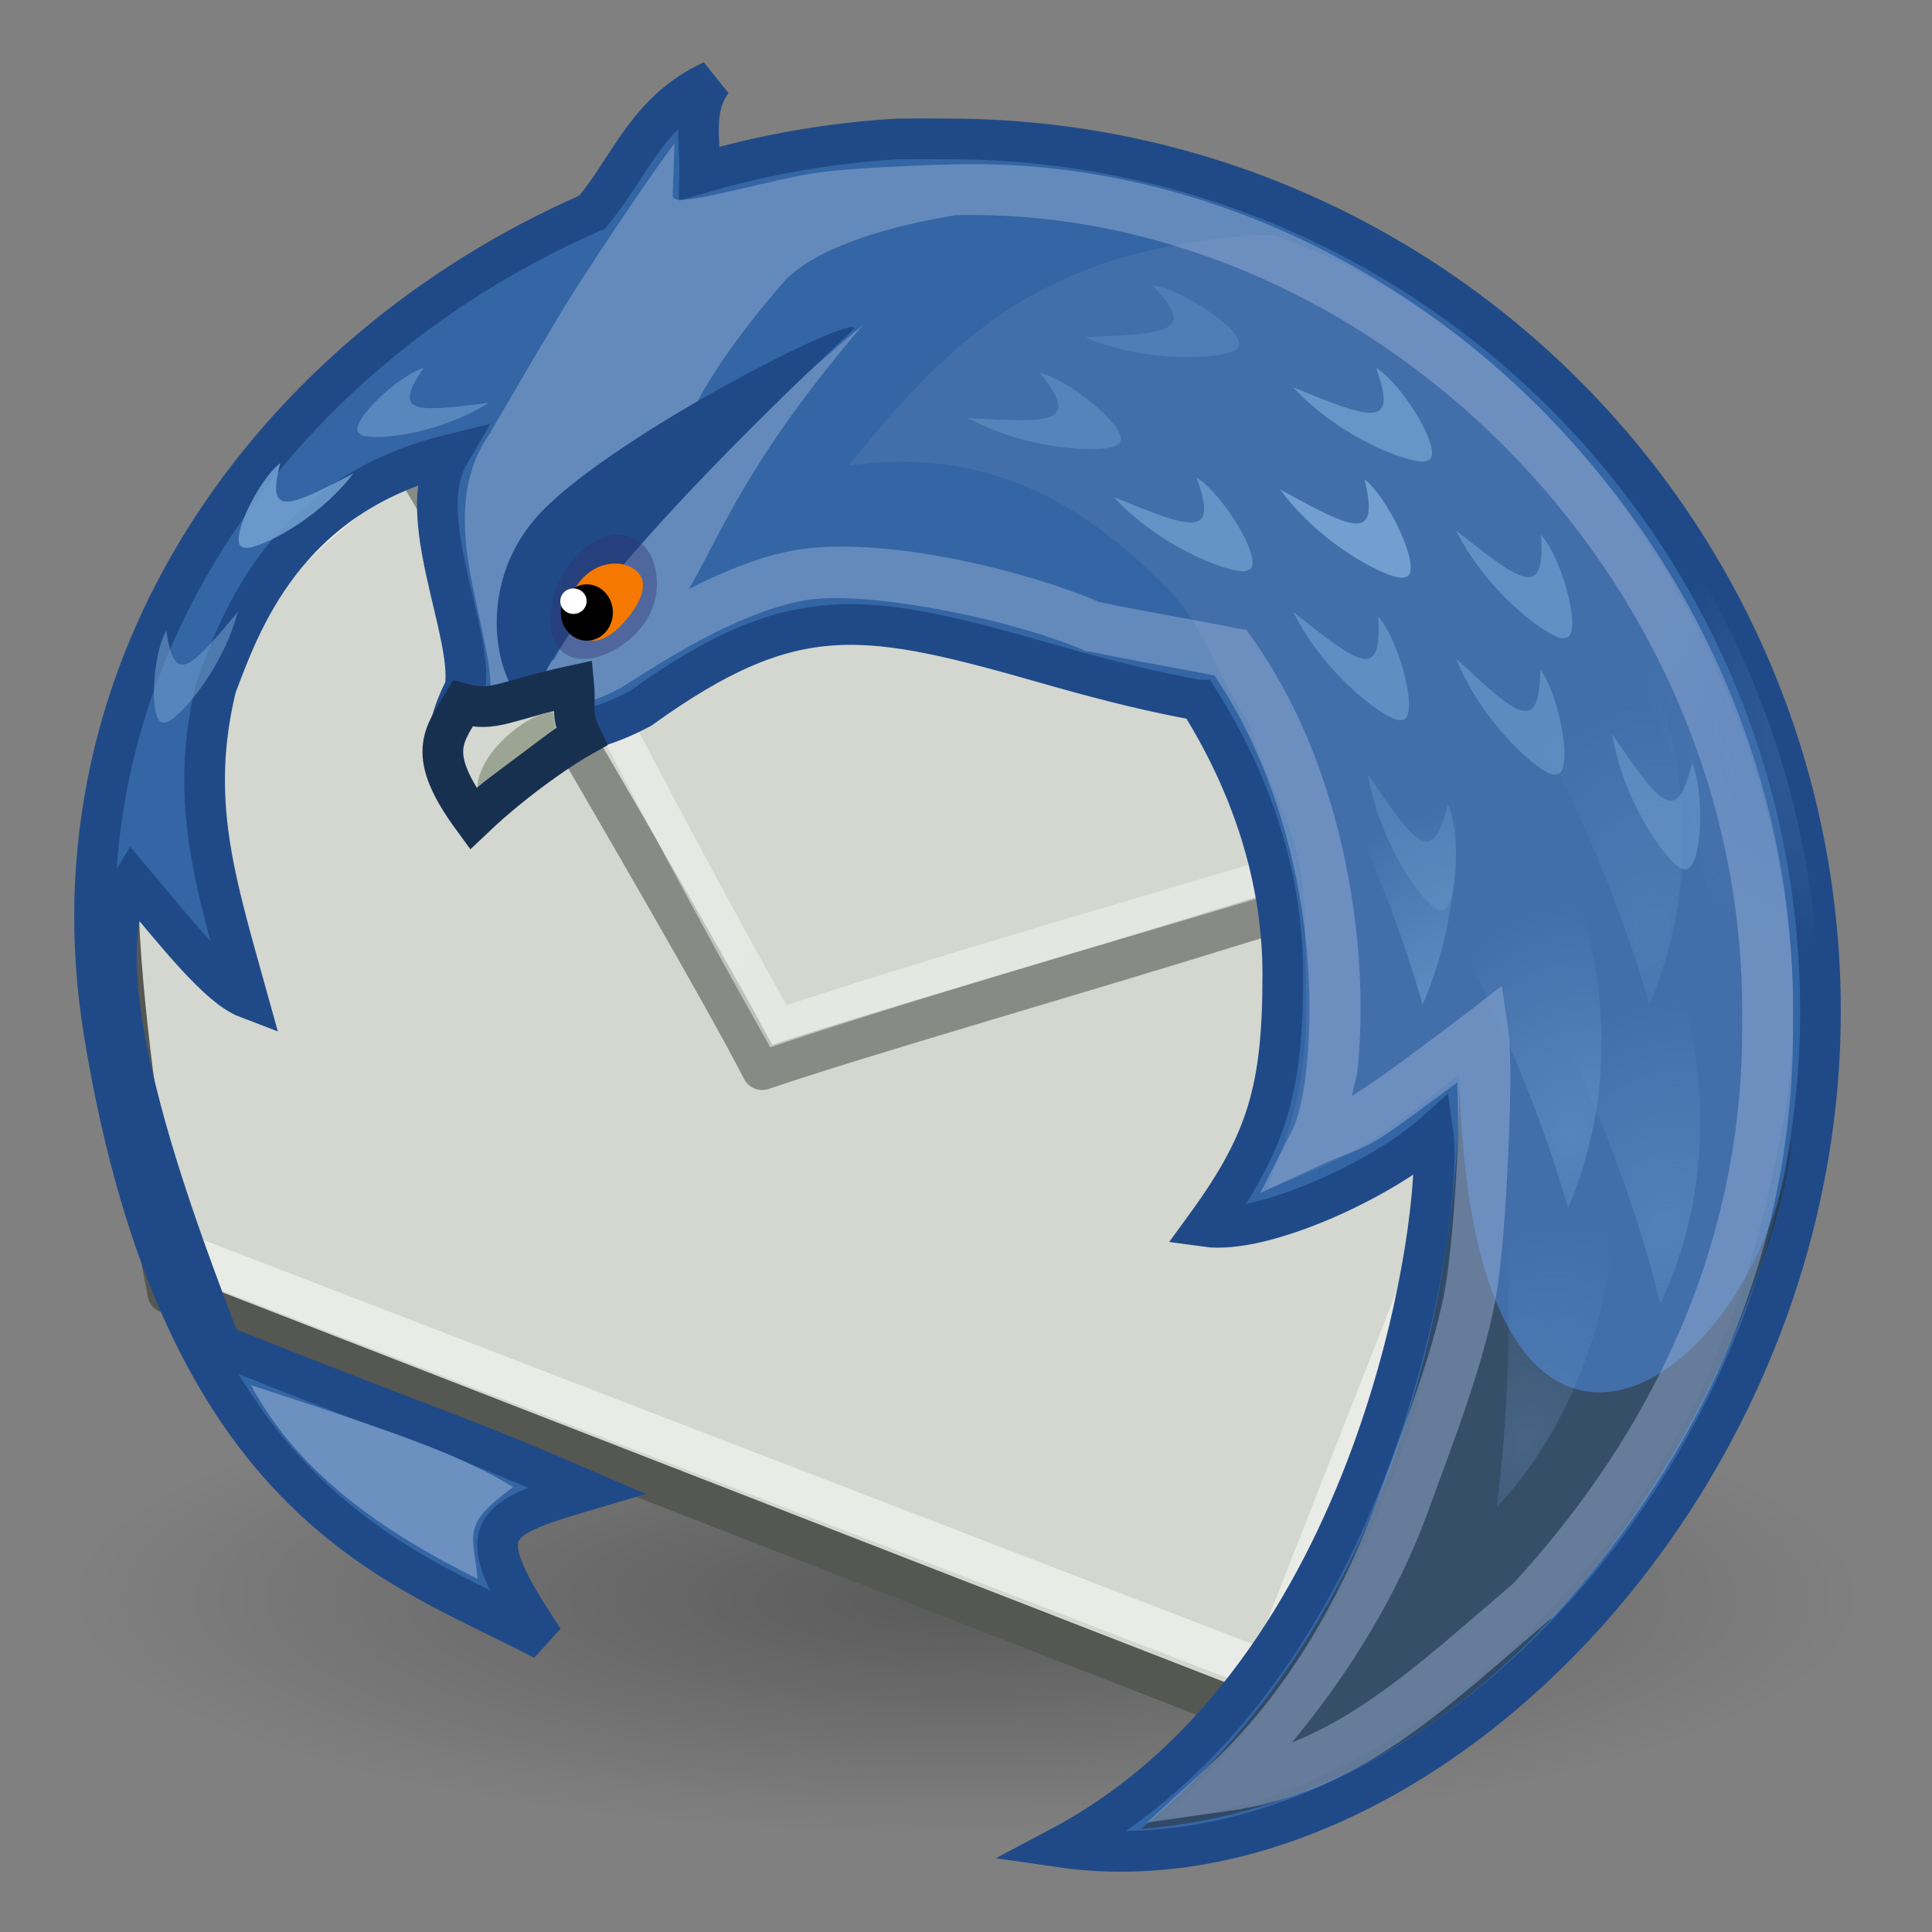 <?xml version="1.0" encoding="UTF-8" standalone="no"?>
<!-- Created with Inkscape (http://www.inkscape.org/) -->
<svg
   xmlns:dc="http://purl.org/dc/elements/1.1/"
   xmlns:cc="http://web.resource.org/cc/"
   xmlns:rdf="http://www.w3.org/1999/02/22-rdf-syntax-ns#"
   xmlns:svg="http://www.w3.org/2000/svg"
   xmlns="http://www.w3.org/2000/svg"
   xmlns:xlink="http://www.w3.org/1999/xlink"
   xmlns:sodipodi="http://sodipodi.sourceforge.net/DTD/sodipodi-0.dtd"
   xmlns:inkscape="http://www.inkscape.org/namespaces/inkscape"
   width="48"
   height="48"
   id="svg3065"
   sodipodi:version="0.32"
   inkscape:version="0.45.1"
   sodipodi:docbase="/home/igancuhz/gTango/scalable/apps"
   sodipodi:docname="thunderbird.svg"
   inkscape:export-filename="/home/hbons/Tango/thunderbird.png"
   inkscape:export-xdpi="90"
   inkscape:export-ydpi="90"
   inkscape:output_extension="org.inkscape.output.svg.inkscape"
   version="1.0">
  <rect width="100%" height="100%" fill="#808080" stroke="none"/>
  <defs
     id="defs3067">
    <linearGradient
       id="linearGradient9159">
      <stop
         style="stop-color:#ffffff;stop-opacity:1;"
         offset="0"
         id="stop9161" />
      <stop
         style="stop-color:#ffffff;stop-opacity:0;"
         offset="1"
         id="stop9163" />
    </linearGradient>
    <linearGradient
       inkscape:collect="always"
       id="linearGradient9147">
      <stop
         style="stop-color:#5682bd;stop-opacity:1;"
         offset="0"
         id="stop9149" />
      <stop
         style="stop-color:#5682bd;stop-opacity:0;"
         offset="1"
         id="stop9151" />
    </linearGradient>
    <linearGradient
       id="linearGradient8201">
      <stop
         style="stop-color:#729fcf;stop-opacity:1;"
         offset="0"
         id="stop8203" />
      <stop
         style="stop-color:#729fcf;stop-opacity:0;"
         offset="1"
         id="stop8205" />
    </linearGradient>
    <linearGradient
       id="linearGradient2274">
      <stop
         style="stop-color:#000000;stop-opacity:0.129;"
         offset="0"
         id="stop2276" />
      <stop
         style="stop-color:#000000;stop-opacity:0;"
         offset="1"
         id="stop2278" />
    </linearGradient>
    <linearGradient
       id="linearGradient9749">
      <stop
         style="stop-color:#ffffff;stop-opacity:1;"
         offset="0"
         id="stop9751" />
      <stop
         style="stop-color:#ededed;stop-opacity:1;"
         offset="1"
         id="stop9753" />
    </linearGradient>
    <linearGradient
       id="linearGradient2152">
      <stop
         style="stop-color:#9aa29a;stop-opacity:1;"
         offset="0"
         id="stop2154" />
      <stop
         style="stop-color:#b5beb5;stop-opacity:1;"
         offset="1"
         id="stop2156" />
    </linearGradient>
    <linearGradient
       id="linearGradient2166">
      <stop
         style="stop-color:#ffffff;stop-opacity:1;"
         offset="0"
         id="stop2168" />
      <stop
         style="stop-color:#dcdcdc;stop-opacity:1;"
         offset="1"
         id="stop2170" />
    </linearGradient>
    <linearGradient
       id="linearGradient18913">
      <stop
         style="stop-color:#ededed;stop-opacity:1;"
         offset="0"
         id="stop18915" />
      <stop
         style="stop-color:#c8c8c8;stop-opacity:1;"
         offset="1"
         id="stop18917" />
    </linearGradient>
    <linearGradient
       id="linearGradient2136">
      <stop
         style="stop-color:#989690;stop-opacity:1;"
         offset="0"
         id="stop2138" />
      <stop
         style="stop-color:#656460;stop-opacity:1;"
         offset="1"
         id="stop2140" />
    </linearGradient>
    <linearGradient
       id="linearGradient15107">
      <stop
         style="stop-color:#ffffff;stop-opacity:1;"
         offset="0"
         id="stop15109" />
      <stop
         style="stop-color:#e2e2e2;stop-opacity:1;"
         offset="1"
         id="stop15111" />
    </linearGradient>
    <linearGradient
       id="linearGradient4126">
      <stop
         id="stop4128"
         offset="0"
         style="stop-color:#ffffff;stop-opacity:1;" />
      <stop
         id="stop4130"
         offset="1"
         style="stop-color:#ffffff;stop-opacity:0.165;" />
    </linearGradient>
    <linearGradient
       inkscape:collect="always"
       xlink:href="#linearGradient11549"
       id="linearGradient3445"
       gradientUnits="userSpaceOnUse"
       gradientTransform="matrix(2.927995e-2,-3.668399e-2,3.22147e-2,2.442912e-2,18.891,19.169)"
       x1="374.508"
       y1="352.561"
       x2="164.376"
       y2="531.721" />
    <linearGradient
       inkscape:collect="always"
       xlink:href="#linearGradient11549"
       id="linearGradient3449"
       gradientUnits="userSpaceOnUse"
       gradientTransform="matrix(4.465572e-2,-1.311922e-2,1.13761e-2,3.821813e-2,20.983,14.832)"
       x1="374.508"
       y1="352.561"
       x2="162.932"
       y2="530.417" />
    <linearGradient
       inkscape:collect="always"
       xlink:href="#linearGradient11549"
       id="linearGradient3453"
       gradientUnits="userSpaceOnUse"
       gradientTransform="matrix(4.630329e-2,-4.717176e-3,4.182801e-3,3.965533e-2,23.118,18.058)"
       x1="374.508"
       y1="352.561"
       x2="163.902"
       y2="530.358" />
    <linearGradient
       inkscape:collect="always"
       xlink:href="#linearGradient11549"
       id="linearGradient3458"
       gradientUnits="userSpaceOnUse"
       gradientTransform="matrix(4.480229e-2,1.260954e-2,-1.066622e-2,3.84223e-2,21.938,17.584)"
       x1="374.508"
       y1="352.561"
       x2="168.515"
       y2="535.845" />
    <linearGradient
       inkscape:collect="always"
       xlink:href="#linearGradient11549"
       id="linearGradient3462"
       gradientUnits="userSpaceOnUse"
       gradientTransform="matrix(-3.069631e-2,1.683435e-2,-1.73266e-2,-2.19586e-2,24.221,24.787)"
       x1="374.508"
       y1="352.561"
       x2="170.229"
       y2="531.541" />
    <linearGradient
       inkscape:collect="always"
       xlink:href="#linearGradient11549"
       id="linearGradient3466"
       gradientUnits="userSpaceOnUse"
       gradientTransform="matrix(-2.272e-2,2.66357e-2,-2.399376e-2,-1.437673e-2,24.319,24.724)"
       x1="374.508"
       y1="352.561"
       x2="165.503"
       y2="527.944" />
    <linearGradient
       id="linearGradient11549">
      <stop
         id="stop11565"
         offset="0"
         style="stop-color:#fab823;stop-opacity:1;" />
      <stop
         style="stop-color:#fcda6c;stop-opacity:0;"
         offset="0.906"
         id="stop3430" />
      <stop
         id="stop11553"
         offset="1"
         style="stop-color:#fffcb5;stop-opacity:1;" />
    </linearGradient>
    <linearGradient
       inkscape:collect="always"
       xlink:href="#linearGradient11549"
       id="linearGradient3470"
       gradientUnits="userSpaceOnUse"
       gradientTransform="matrix(-4.775759e-3,3.468214e-2,-2.795903e-2,8.268905e-4,25.187,18.757)"
       x1="374.508"
       y1="352.561"
       x2="168.652"
       y2="529.176" />
    <linearGradient
       inkscape:collect="always"
       id="linearGradient4356">
      <stop
         style="stop-color:#000000;stop-opacity:1;"
         offset="0"
         id="stop4358" />
      <stop
         style="stop-color:#000000;stop-opacity:0;"
         offset="1"
         id="stop4360" />
    </linearGradient>
    <linearGradient
       id="linearGradient4344">
      <stop
         style="stop-color:#727e0a;stop-opacity:1;"
         offset="0"
         id="stop4346" />
      <stop
         style="stop-color:#5b6508;stop-opacity:1;"
         offset="1"
         id="stop4348" />
    </linearGradient>
    <linearGradient
       id="linearGradient4338">
      <stop
         id="stop4340"
         offset="0"
         style="stop-color:#e9b15e;stop-opacity:1;" />
      <stop
         id="stop4342"
         offset="1"
         style="stop-color:#966416;stop-opacity:1;" />
    </linearGradient>
    <linearGradient
       id="linearGradient4163">
      <stop
         style="stop-color:#3b74bc;stop-opacity:1;"
         offset="0"
         id="stop4165" />
      <stop
         style="stop-color:#2d5990;stop-opacity:1;"
         offset="1"
         id="stop4167" />
    </linearGradient>
    <linearGradient
       id="linearGradient3824">
      <stop
         style="stop-color:#ffffff;stop-opacity:1;"
         offset="0"
         id="stop3826" />
      <stop
         style="stop-color:#c9c9c9;stop-opacity:1;"
         offset="1"
         id="stop3828" />
    </linearGradient>
    <linearGradient
       inkscape:collect="always"
       id="linearGradient3816">
      <stop
         style="stop-color:#000000;stop-opacity:1;"
         offset="0"
         id="stop3818" />
      <stop
         style="stop-color:#000000;stop-opacity:0;"
         offset="1"
         id="stop3820" />
    </linearGradient>
    <linearGradient
       id="linearGradient3800">
      <stop
         style="stop-color:#f4d9b1;stop-opacity:1;"
         offset="0"
         id="stop3802" />
      <stop
         style="stop-color:#df9725;stop-opacity:1;"
         offset="1"
         id="stop3804" />
    </linearGradient>
    <radialGradient
       inkscape:collect="always"
       xlink:href="#linearGradient3800"
       id="radialGradient3806"
       cx="29.345"
       cy="17.064"
       fx="29.345"
       fy="17.064"
       r="9.162"
       gradientUnits="userSpaceOnUse" />
    <radialGradient
       inkscape:collect="always"
       xlink:href="#linearGradient3816"
       id="radialGradient3822"
       cx="31.113"
       cy="19.009"
       fx="31.113"
       fy="19.009"
       r="8.662"
       gradientUnits="userSpaceOnUse" />
    <linearGradient
       inkscape:collect="always"
       xlink:href="#linearGradient3824"
       id="linearGradient3830"
       x1="30.936"
       y1="29.553"
       x2="30.936"
       y2="35.803"
       gradientUnits="userSpaceOnUse" />
    <radialGradient
       inkscape:collect="always"
       xlink:href="#linearGradient4163"
       id="radialGradient4169"
       cx="28.09"
       cy="27.203"
       fx="28.09"
       fy="27.203"
       r="13.565"
       gradientTransform="matrix(1.298,0,0,0.885,-8.359,4.94)"
       gradientUnits="userSpaceOnUse" />
    <radialGradient
       inkscape:collect="always"
       xlink:href="#linearGradient3800"
       id="radialGradient4171"
       gradientUnits="userSpaceOnUse"
       cx="29.345"
       cy="17.064"
       fx="29.345"
       fy="17.064"
       r="9.162"
       gradientTransform="matrix(0.788,0,0,0.788,6.221,3.618)" />
    <linearGradient
       inkscape:collect="always"
       xlink:href="#linearGradient3824"
       id="linearGradient4175"
       gradientUnits="userSpaceOnUse"
       x1="30.936"
       y1="29.553"
       x2="30.936"
       y2="35.803"
       gradientTransform="translate(0.707,0)" />
    <radialGradient
       inkscape:collect="always"
       xlink:href="#linearGradient3816"
       id="radialGradient4179"
       gradientUnits="userSpaceOnUse"
       cx="31.113"
       cy="19.009"
       fx="31.113"
       fy="19.009"
       r="8.662" />
    <linearGradient
       inkscape:collect="always"
       xlink:href="#linearGradient3824"
       id="linearGradient4326"
       gradientUnits="userSpaceOnUse"
       gradientTransform="translate(-12.418,-7)"
       x1="30.936"
       y1="29.553"
       x2="30.936"
       y2="35.803" />
    <radialGradient
       inkscape:collect="always"
       xlink:href="#linearGradient4338"
       id="radialGradient4328"
       gradientUnits="userSpaceOnUse"
       gradientTransform="matrix(0.788,0,0,0.788,6.221,3.618)"
       cx="29.345"
       cy="17.064"
       fx="29.345"
       fy="17.064"
       r="9.162" />
    <radialGradient
       inkscape:collect="always"
       xlink:href="#linearGradient3816"
       id="radialGradient4330"
       gradientUnits="userSpaceOnUse"
       cx="31.113"
       cy="19.009"
       fx="31.113"
       fy="19.009"
       r="8.662" />
    <linearGradient
       inkscape:collect="always"
       xlink:href="#linearGradient3824"
       id="linearGradient4332"
       gradientUnits="userSpaceOnUse"
       x1="30.936"
       y1="29.553"
       x2="30.936"
       y2="35.803"
       gradientTransform="translate(-13.125,-7)" />
    <radialGradient
       inkscape:collect="always"
       xlink:href="#linearGradient3816"
       id="radialGradient4336"
       gradientUnits="userSpaceOnUse"
       cx="31.113"
       cy="19.009"
       fx="31.113"
       fy="19.009"
       r="8.662" />
    <radialGradient
       inkscape:collect="always"
       xlink:href="#linearGradient4344"
       id="radialGradient4350"
       cx="16.215"
       cy="19.836"
       fx="16.215"
       fy="19.836"
       r="13.565"
       gradientTransform="matrix(1,0,0,0.682,0,8.234)"
       gradientUnits="userSpaceOnUse" />
    <linearGradient
       inkscape:collect="always"
       xlink:href="#linearGradient4356"
       id="linearGradient4362"
       x1="20.662"
       y1="35.818"
       x2="22.627"
       y2="36.218"
       gradientUnits="userSpaceOnUse"
       gradientTransform="matrix(0.983,0.182,-0.182,0.983,6.232,-2.651)" />
    <linearGradient
       inkscape:collect="always"
       xlink:href="#linearGradient4356"
       id="linearGradient4366"
       gradientUnits="userSpaceOnUse"
       x1="22.687"
       y1="36.39"
       x2="21.408"
       y2="35.74"
       gradientTransform="matrix(-0.978,0.21,0.21,0.978,55.11,-3.945)" />
    <linearGradient
       inkscape:collect="always"
       xlink:href="#linearGradient4356"
       id="linearGradient4372"
       gradientUnits="userSpaceOnUse"
       gradientTransform="matrix(0.983,0.182,-0.182,0.983,-7.072,-9.825)"
       x1="20.662"
       y1="35.818"
       x2="22.627"
       y2="36.218" />
    <linearGradient
       inkscape:collect="always"
       xlink:href="#linearGradient4356"
       id="linearGradient4374"
       gradientUnits="userSpaceOnUse"
       gradientTransform="matrix(-0.978,0.21,0.21,0.978,41.806,-11.119)"
       x1="22.687"
       y1="36.39"
       x2="21.408"
       y2="35.74" />
    <linearGradient
       inkscape:collect="always"
       xlink:href="#linearGradient4356"
       id="linearGradient1366"
       gradientUnits="userSpaceOnUse"
       gradientTransform="matrix(-0.978,0.21,0.21,0.978,41.806,-11.119)"
       x1="22.687"
       y1="36.39"
       x2="21.408"
       y2="35.74" />
    <linearGradient
       inkscape:collect="always"
       xlink:href="#linearGradient4356"
       id="linearGradient1369"
       gradientUnits="userSpaceOnUse"
       gradientTransform="matrix(0.983,0.182,-0.182,0.983,-7.072,-9.825)"
       x1="20.662"
       y1="35.818"
       x2="22.627"
       y2="36.218" />
    <linearGradient
       inkscape:collect="always"
       xlink:href="#linearGradient3824"
       id="linearGradient1372"
       gradientUnits="userSpaceOnUse"
       gradientTransform="translate(-12.418,-7)"
       x1="30.936"
       y1="29.553"
       x2="30.936"
       y2="35.803" />
    <radialGradient
       inkscape:collect="always"
       xlink:href="#linearGradient4344"
       id="radialGradient1381"
       gradientUnits="userSpaceOnUse"
       gradientTransform="matrix(1,0,0,0.682,0,8.234)"
       cx="16.215"
       cy="19.836"
       fx="16.215"
       fy="19.836"
       r="13.565" />
    <linearGradient
       y2="31.027"
       x2="22.178"
       y1="33.357"
       x1="17.397"
       gradientUnits="userSpaceOnUse"
       id="linearGradient1505"
       xlink:href="#linearGradient2573"
       inkscape:collect="always" />
    <linearGradient
       y2="7.412"
       x2="40.024"
       y1="4.251"
       x1="11.842"
       gradientTransform="matrix(1.371,0,0,-1.465,2.525,33.713)"
       gradientUnits="userSpaceOnUse"
       id="linearGradient1503"
       xlink:href="#linearGradient9749"
       inkscape:collect="always" />
    <linearGradient
       y2="-7.527"
       x2="17.178"
       y1="20.22"
       x1="10.027"
       gradientTransform="matrix(1.571,0,0,-1.232,2.973,33.335)"
       gradientUnits="userSpaceOnUse"
       id="linearGradient1501"
       xlink:href="#linearGradient15107"
       inkscape:collect="always" />
    <linearGradient
       y2="11.982"
       x2="13.847"
       y1="11.485"
       x1="11.742"
       gradientTransform="matrix(1.296,0,0,-1.437,3.747,33.205)"
       gradientUnits="userSpaceOnUse"
       id="linearGradient1497"
       xlink:href="#linearGradient15107"
       inkscape:collect="always" />
    <linearGradient
       y2="11.982"
       x2="13.847"
       y1="11.485"
       x1="11.742"
       gradientTransform="matrix(1.277,0,0,-1.406,24.248,33.337)"
       gradientUnits="userSpaceOnUse"
       id="linearGradient1493"
       xlink:href="#linearGradient15107"
       inkscape:collect="always" />
    <radialGradient
       r="17.978"
       fy="38.712"
       fx="27.741"
       cy="38.712"
       cx="27.741"
       gradientTransform="matrix(0.63,0.459,-0.148,0.249,16.517,9.054)"
       gradientUnits="userSpaceOnUse"
       id="radialGradient1491"
       xlink:href="#linearGradient2274"
       inkscape:collect="always" />
    <linearGradient
       y2="52.091"
       x2="9.886"
       y1="38.071"
       x1="9.164"
       gradientTransform="matrix(2.455,0,0,0.762,2.882,0.337)"
       gradientUnits="userSpaceOnUse"
       id="linearGradient1487"
       xlink:href="#linearGradient2624"
       inkscape:collect="always" />
    <linearGradient
       y2="26.023"
       x2="18.475"
       y1="4.746"
       x1="11.573"
       gradientTransform="matrix(1.343,0,0,1.506,2.88,-2.266)"
       gradientUnits="userSpaceOnUse"
       id="linearGradient1483"
       xlink:href="#linearGradient15107"
       inkscape:collect="always" />
    <radialGradient
       r="7.228"
       fy="73.616"
       fx="6.703"
       cy="73.616"
       cx="6.703"
       gradientTransform="scale(1.902,0.526)"
       gradientUnits="userSpaceOnUse"
       id="radialGradient1481"
       xlink:href="#linearGradient10691"
       inkscape:collect="always" />
    <linearGradient
       y2="12.765"
       x2="38.129"
       y1="7.785"
       x1="26.578"
       gradientTransform="matrix(0,1,-1,0,37.076,-5.879)"
       gradientUnits="userSpaceOnUse"
       id="linearGradient2365"
       xlink:href="#linearGradient4274"
       inkscape:collect="always" />
    <linearGradient
       y2="29.698"
       x2="16.589"
       y1="16.613"
       x1="41.093"
       gradientTransform="matrix(0,0.914,-0.914,0,39.782,-9.748)"
       gradientUnits="userSpaceOnUse"
       id="linearGradient2566"
       xlink:href="#linearGradient2187"
       inkscape:collect="always" />
    <linearGradient
       y2="27.146"
       x2="10.112"
       y1="23.332"
       x1="10.792"
       gradientTransform="matrix(0,1,-1,0,37.076,-5.879)"
       gradientUnits="userSpaceOnUse"
       id="linearGradient2564"
       xlink:href="#linearGradient6925"
       inkscape:collect="always" />
    <linearGradient
       y2="30.558"
       x2="12.252"
       y1="15.029"
       x1="15.194"
       gradientTransform="matrix(0,1,-1,0,37.076,-5.879)"
       gradientUnits="userSpaceOnUse"
       id="linearGradient2562"
       xlink:href="#linearGradient6901"
       inkscape:collect="always" />
    <linearGradient
       inkscape:collect="always"
       id="linearGradient6925">
      <stop
         style="stop-color:#204a87;stop-opacity:1;"
         offset="0"
         id="stop6927" />
      <stop
         style="stop-color:#204a87;stop-opacity:0;"
         offset="1"
         id="stop6929" />
    </linearGradient>
    <linearGradient
       inkscape:collect="always"
       id="linearGradient6901">
      <stop
         style="stop-color:#3465a4;stop-opacity:1;"
         offset="0"
         id="stop6903" />
      <stop
         style="stop-color:#3465a4;stop-opacity:0;"
         offset="1"
         id="stop6905" />
    </linearGradient>
    <linearGradient
       id="linearGradient2187"
       inkscape:collect="always">
      <stop
         id="stop2189"
         offset="0"
         style="stop-color:#ffffff;stop-opacity:1;" />
      <stop
         id="stop2191"
         offset="1"
         style="stop-color:#ffffff;stop-opacity:0;" />
    </linearGradient>
    <linearGradient
       id="linearGradient4274">
      <stop
         style="stop-color:#ffffff;stop-opacity:0.255;"
         offset="0"
         id="stop4276" />
      <stop
         style="stop-color:#ffffff;stop-opacity:1;"
         offset="1"
         id="stop4278" />
    </linearGradient>
    <linearGradient
       inkscape:collect="always"
       id="linearGradient10691">
      <stop
         style="stop-color:#000000;stop-opacity:1;"
         offset="0"
         id="stop10693" />
      <stop
         style="stop-color:#000000;stop-opacity:0;"
         offset="1"
         id="stop10695" />
    </linearGradient>
    <linearGradient
       id="linearGradient2407">
      <stop
         id="stop2409"
         offset="0"
         style="stop-color:#ffffff;stop-opacity:1;" />
      <stop
         id="stop2411"
         offset="1"
         style="stop-color:#e2e2e2;stop-opacity:1;" />
    </linearGradient>
    <linearGradient
       id="linearGradient2401">
      <stop
         id="stop2403"
         offset="0"
         style="stop-color:#ffffff;stop-opacity:1;" />
      <stop
         id="stop2405"
         offset="1"
         style="stop-color:#ededed;stop-opacity:1;" />
    </linearGradient>
    <linearGradient
       id="linearGradient2395">
      <stop
         id="stop2397"
         offset="0"
         style="stop-color:#000000;stop-opacity:0.129;" />
      <stop
         id="stop2399"
         offset="1"
         style="stop-color:#000000;stop-opacity:0;" />
    </linearGradient>
    <linearGradient
       id="linearGradient2573"
       inkscape:collect="always">
      <stop
         id="stop2575"
         offset="0"
         style="stop-color:#ffffff;stop-opacity:1;" />
      <stop
         id="stop2577"
         offset="1"
         style="stop-color:#ffffff;stop-opacity:0;" />
    </linearGradient>
    <linearGradient
       id="linearGradient2624">
      <stop
         style="stop-color:#dfe0df;stop-opacity:1;"
         offset="0"
         id="stop2626" />
      <stop
         id="stop2630"
         offset="0.238"
         style="stop-color:#a6b0a6;stop-opacity:1;" />
      <stop
         style="stop-color:#b5beb5;stop-opacity:1;"
         offset="1"
         id="stop2628" />
    </linearGradient>
    <linearGradient
       inkscape:collect="always"
       xlink:href="#linearGradient15107"
       id="linearGradient2581"
       gradientUnits="userSpaceOnUse"
       gradientTransform="matrix(1.343,0,0,1.506,2.88,-2.266)"
       x1="11.573"
       y1="4.746"
       x2="18.475"
       y2="26.023" />
    <linearGradient
       inkscape:collect="always"
       xlink:href="#linearGradient2624"
       id="linearGradient2583"
       gradientUnits="userSpaceOnUse"
       gradientTransform="matrix(2.455,0,0,0.762,2.882,0.337)"
       x1="9.164"
       y1="38.071"
       x2="9.886"
       y2="52.091" />
    <radialGradient
       inkscape:collect="always"
       xlink:href="#linearGradient2274"
       id="radialGradient2585"
       gradientUnits="userSpaceOnUse"
       gradientTransform="matrix(0.63,0.459,-0.148,0.249,16.517,9.054)"
       cx="27.741"
       cy="38.712"
       fx="27.741"
       fy="38.712"
       r="17.978" />
    <linearGradient
       inkscape:collect="always"
       xlink:href="#linearGradient15107"
       id="linearGradient2587"
       gradientUnits="userSpaceOnUse"
       gradientTransform="matrix(1.296,0,0,-1.437,3.747,33.205)"
       x1="11.742"
       y1="11.485"
       x2="13.847"
       y2="11.982" />
    <linearGradient
       inkscape:collect="always"
       xlink:href="#linearGradient15107"
       id="linearGradient2589"
       gradientUnits="userSpaceOnUse"
       gradientTransform="matrix(1.571,0,0,-1.232,2.973,33.335)"
       x1="10.027"
       y1="20.22"
       x2="17.178"
       y2="-7.527" />
    <linearGradient
       inkscape:collect="always"
       xlink:href="#linearGradient9749"
       id="linearGradient2591"
       gradientUnits="userSpaceOnUse"
       gradientTransform="matrix(1.371,0,0,-1.465,2.525,33.713)"
       x1="11.842"
       y1="4.251"
       x2="40.024"
       y2="7.412" />
    <linearGradient
       inkscape:collect="always"
       xlink:href="#linearGradient2573"
       id="linearGradient2593"
       gradientUnits="userSpaceOnUse"
       x1="17.397"
       y1="33.357"
       x2="22.178"
       y2="31.027" />
    <linearGradient
       inkscape:collect="always"
       xlink:href="#linearGradient9749"
       id="linearGradient4645"
       gradientUnits="userSpaceOnUse"
       gradientTransform="matrix(1.377,0,0,-1.473,-19.355,70.867)"
       x1="3.519"
       y1="7.802"
       x2="40.024"
       y2="7.412" />
    <radialGradient
       inkscape:collect="always"
       xlink:href="#linearGradient8201"
       id="radialGradient8214"
       cx="39.162"
       cy="30.484"
       fx="39.162"
       fy="30.484"
       r="2.787"
       gradientTransform="matrix(0.497,-2.036,1.595,0.39,-26.971,98.02)"
       gradientUnits="userSpaceOnUse" />
    <radialGradient
       inkscape:collect="always"
       xlink:href="#linearGradient8201"
       id="radialGradient8222"
       gradientUnits="userSpaceOnUse"
       gradientTransform="matrix(0.421,-2.053,1.609,0.33,-26.734,98.159)"
       cx="39.162"
       cy="30.484"
       fx="39.162"
       fy="30.484"
       r="2.787" />
    <radialGradient
       inkscape:collect="always"
       xlink:href="#linearGradient8201"
       id="radialGradient8230"
       gradientUnits="userSpaceOnUse"
       gradientTransform="matrix(1.058,-1.696,1.141,0.965,-38.517,72.339)"
       cx="39.162"
       cy="30.484"
       fx="39.162"
       fy="30.484"
       r="2.787" />
    <radialGradient
       inkscape:collect="always"
       xlink:href="#linearGradient8201"
       id="radialGradient8234"
       gradientUnits="userSpaceOnUse"
       gradientTransform="matrix(0.421,-2.053,1.609,0.33,-24.734,93.159)"
       cx="39.162"
       cy="30.484"
       fx="39.162"
       fy="30.484"
       r="2.787" />
    <radialGradient
       inkscape:collect="always"
       xlink:href="#linearGradient8201"
       id="radialGradient8238"
       gradientUnits="userSpaceOnUse"
       gradientTransform="matrix(0.421,-2.053,1.609,0.33,-29.734,95.813)"
       cx="39.162"
       cy="30.484"
       fx="39.162"
       fy="30.484"
       r="2.787" />
    <radialGradient
       inkscape:collect="always"
       xlink:href="#linearGradient9147"
       id="radialGradient9153"
       cx="53.266"
       cy="25.51"
       fx="53.266"
       fy="25.51"
       r="16.321"
       gradientTransform="matrix(-0.161,-0.373,0.694,-0.3,27.091,46.811)"
       gradientUnits="userSpaceOnUse" />
    <radialGradient
       inkscape:collect="always"
       xlink:href="#linearGradient9159"
       id="radialGradient9165"
       cx="33.029"
       cy="42.945"
       fx="33.029"
       fy="42.945"
       r="16.946"
       gradientTransform="matrix(-1.401,5.436366e-2,-0.165,-4.252,85.968,164.276)"
       gradientUnits="userSpaceOnUse" />
    <radialGradient
       inkscape:collect="always"
       xlink:href="#linearGradient10691"
       id="radialGradient9257"
       gradientUnits="userSpaceOnUse"
       gradientTransform="scale(1.902,0.526)"
       cx="6.703"
       cy="73.616"
       fx="6.703"
       fy="73.616"
       r="7.228" />
    <radialGradient
       inkscape:collect="always"
       xlink:href="#linearGradient9159"
       id="radialGradient9261"
       gradientUnits="userSpaceOnUse"
       gradientTransform="matrix(-1.401,5.436366e-2,-0.165,-4.252,84.044,263.063)"
       cx="33.029"
       cy="42.945"
       fx="33.029"
       fy="42.945"
       r="16.946" />
    <radialGradient
       inkscape:collect="always"
       xlink:href="#linearGradient9147"
       id="radialGradient9263"
       gradientUnits="userSpaceOnUse"
       gradientTransform="matrix(-0.161,-0.373,0.694,-0.3,25.166,145.597)"
       cx="53.266"
       cy="25.51"
       fx="53.266"
       fy="25.51"
       r="16.321" />
    <radialGradient
       inkscape:collect="always"
       xlink:href="#linearGradient8201"
       id="radialGradient9265"
       gradientUnits="userSpaceOnUse"
       gradientTransform="matrix(0.497,-2.036,1.595,0.39,-28.896,196.807)"
       cx="39.162"
       cy="30.484"
       fx="39.162"
       fy="30.484"
       r="2.787" />
    <radialGradient
       inkscape:collect="always"
       xlink:href="#linearGradient8201"
       id="radialGradient9267"
       gradientUnits="userSpaceOnUse"
       gradientTransform="matrix(0.421,-2.053,1.609,0.33,-28.659,196.946)"
       cx="39.162"
       cy="30.484"
       fx="39.162"
       fy="30.484"
       r="2.787" />
    <radialGradient
       inkscape:collect="always"
       xlink:href="#linearGradient8201"
       id="radialGradient9269"
       gradientUnits="userSpaceOnUse"
       gradientTransform="matrix(1.058,-1.696,1.141,0.965,-40.441,171.125)"
       cx="39.162"
       cy="30.484"
       fx="39.162"
       fy="30.484"
       r="2.787" />
    <radialGradient
       inkscape:collect="always"
       xlink:href="#linearGradient8201"
       id="radialGradient9271"
       gradientUnits="userSpaceOnUse"
       gradientTransform="matrix(0.421,-2.053,1.609,0.33,-26.659,191.946)"
       cx="39.162"
       cy="30.484"
       fx="39.162"
       fy="30.484"
       r="2.787" />
    <radialGradient
       inkscape:collect="always"
       xlink:href="#linearGradient8201"
       id="radialGradient9273"
       gradientUnits="userSpaceOnUse"
       gradientTransform="matrix(0.421,-2.053,1.609,0.33,-31.659,194.6)"
       cx="39.162"
       cy="30.484"
       fx="39.162"
       fy="30.484"
       r="2.787" />
    <linearGradient
       inkscape:collect="always"
       xlink:href="#linearGradient9749"
       id="linearGradient9276"
       gradientUnits="userSpaceOnUse"
       gradientTransform="matrix(1.295,0.469,0.501,-1.385,-6.139,120.253)"
       x1="3.519"
       y1="7.802"
       x2="40.024"
       y2="7.412" />
    <linearGradient
       inkscape:collect="always"
       xlink:href="#linearGradient9749"
       id="linearGradient9406"
       gradientUnits="userSpaceOnUse"
       gradientTransform="matrix(1.377,0,0,-1.473,-19.355,70.867)"
       x1="3.519"
       y1="7.802"
       x2="40.024"
       y2="7.412" />
    <radialGradient
       inkscape:collect="always"
       xlink:href="#linearGradient9159"
       id="radialGradient9408"
       gradientUnits="userSpaceOnUse"
       gradientTransform="matrix(-1.401,5.436366e-2,-0.165,-4.252,85.968,164.276)"
       cx="33.029"
       cy="42.945"
       fx="33.029"
       fy="42.945"
       r="16.946" />
    <radialGradient
       inkscape:collect="always"
       xlink:href="#linearGradient9147"
       id="radialGradient9410"
       gradientUnits="userSpaceOnUse"
       gradientTransform="matrix(-0.161,-0.373,0.694,-0.3,27.091,46.811)"
       cx="53.266"
       cy="25.51"
       fx="53.266"
       fy="25.51"
       r="16.321" />
    <radialGradient
       inkscape:collect="always"
       xlink:href="#linearGradient8201"
       id="radialGradient9412"
       gradientUnits="userSpaceOnUse"
       gradientTransform="matrix(0.497,-2.036,1.595,0.39,-26.971,98.02)"
       cx="39.162"
       cy="30.484"
       fx="39.162"
       fy="30.484"
       r="2.787" />
    <radialGradient
       inkscape:collect="always"
       xlink:href="#linearGradient8201"
       id="radialGradient9414"
       gradientUnits="userSpaceOnUse"
       gradientTransform="matrix(0.421,-2.053,1.609,0.33,-26.734,98.159)"
       cx="39.162"
       cy="30.484"
       fx="39.162"
       fy="30.484"
       r="2.787" />
    <radialGradient
       inkscape:collect="always"
       xlink:href="#linearGradient8201"
       id="radialGradient9416"
       gradientUnits="userSpaceOnUse"
       gradientTransform="matrix(1.058,-1.696,1.141,0.965,-38.517,72.339)"
       cx="39.162"
       cy="30.484"
       fx="39.162"
       fy="30.484"
       r="2.787" />
    <radialGradient
       inkscape:collect="always"
       xlink:href="#linearGradient8201"
       id="radialGradient9418"
       gradientUnits="userSpaceOnUse"
       gradientTransform="matrix(0.421,-2.053,1.609,0.33,-24.734,93.159)"
       cx="39.162"
       cy="30.484"
       fx="39.162"
       fy="30.484"
       r="2.787" />
    <radialGradient
       inkscape:collect="always"
       xlink:href="#linearGradient8201"
       id="radialGradient9420"
       gradientUnits="userSpaceOnUse"
       gradientTransform="matrix(0.421,-2.053,1.609,0.33,-29.734,95.813)"
       cx="39.162"
       cy="30.484"
       fx="39.162"
       fy="30.484"
       r="2.787" />
    <radialGradient
       inkscape:collect="always"
       xlink:href="#linearGradient10691"
       id="radialGradient9422"
       gradientUnits="userSpaceOnUse"
       gradientTransform="scale(1.902,0.526)"
       cx="6.703"
       cy="73.616"
       fx="6.703"
       fy="73.616"
       r="7.228" />
    <linearGradient
       inkscape:collect="always"
       xlink:href="#linearGradient9749"
       id="linearGradient9424"
       gradientUnits="userSpaceOnUse"
       gradientTransform="matrix(1.295,0.469,0.501,-1.385,-6.139,120.253)"
       x1="3.519"
       y1="7.802"
       x2="40.024"
       y2="7.412" />
    <linearGradient
       inkscape:collect="always"
       xlink:href="#linearGradient9749"
       id="linearGradient9427"
       gradientUnits="userSpaceOnUse"
       gradientTransform="matrix(1.295,0.469,0.501,-1.385,-6.139,120.253)"
       x1="3.519"
       y1="7.802"
       x2="40.024"
       y2="7.412" />
    <linearGradient
       inkscape:collect="always"
       xlink:href="#linearGradient9749"
       id="linearGradient9493"
       gradientUnits="userSpaceOnUse"
       gradientTransform="matrix(1.295,0.469,0.501,-1.385,-6.139,120.253)"
       x1="3.519"
       y1="7.802"
       x2="40.024"
       y2="7.412" />
    <linearGradient
       inkscape:collect="always"
       xlink:href="#linearGradient9749"
       id="linearGradient9508"
       gradientUnits="userSpaceOnUse"
       gradientTransform="matrix(1.377,0,0,-1.473,-19.355,70.867)"
       x1="3.519"
       y1="7.802"
       x2="40.024"
       y2="7.412" />
    <radialGradient
       inkscape:collect="always"
       xlink:href="#linearGradient10691"
       id="radialGradient2411"
       gradientUnits="userSpaceOnUse"
       gradientTransform="scale(1.902,0.526)"
       cx="6.703"
       cy="73.616"
       fx="6.703"
       fy="73.616"
       r="7.228" />
    <linearGradient
       inkscape:collect="always"
       xlink:href="#linearGradient9749"
       id="linearGradient2413"
       gradientUnits="userSpaceOnUse"
       gradientTransform="matrix(1.281,0.507,0.542,-1.37,-3.293,20.168)"
       x1="3.519"
       y1="7.802"
       x2="40.024"
       y2="7.412" />
    <radialGradient
       inkscape:collect="always"
       xlink:href="#linearGradient9147"
       id="radialGradient2415"
       gradientUnits="userSpaceOnUse"
       gradientTransform="matrix(-0.161,-0.373,0.694,-0.3,27.091,46.811)"
       cx="46.968"
       cy="45.841"
       fx="46.968"
       fy="45.841"
       r="16.321" />
    <radialGradient
       inkscape:collect="always"
       xlink:href="#linearGradient8201"
       id="radialGradient2417"
       gradientUnits="userSpaceOnUse"
       gradientTransform="matrix(0.497,-2.036,1.595,0.39,-26.971,98.02)"
       cx="39.162"
       cy="30.484"
       fx="39.162"
       fy="30.484"
       r="2.787" />
    <radialGradient
       inkscape:collect="always"
       xlink:href="#linearGradient8201"
       id="radialGradient2419"
       gradientUnits="userSpaceOnUse"
       gradientTransform="matrix(0.421,-2.053,1.609,0.33,-26.734,98.159)"
       cx="39.162"
       cy="30.484"
       fx="39.162"
       fy="30.484"
       r="2.787" />
    <radialGradient
       inkscape:collect="always"
       xlink:href="#linearGradient8201"
       id="radialGradient2421"
       gradientUnits="userSpaceOnUse"
       gradientTransform="matrix(1.058,-1.696,1.141,0.965,-38.517,72.339)"
       cx="39.162"
       cy="30.484"
       fx="39.162"
       fy="30.484"
       r="2.787" />
    <radialGradient
       inkscape:collect="always"
       xlink:href="#linearGradient8201"
       id="radialGradient2423"
       gradientUnits="userSpaceOnUse"
       gradientTransform="matrix(0.421,-2.053,1.609,0.33,-24.734,93.159)"
       cx="39.162"
       cy="30.484"
       fx="39.162"
       fy="30.484"
       r="2.787" />
    <radialGradient
       inkscape:collect="always"
       xlink:href="#linearGradient8201"
       id="radialGradient2425"
       gradientUnits="userSpaceOnUse"
       gradientTransform="matrix(0.421,-2.053,1.609,0.33,-29.734,95.813)"
       cx="39.162"
       cy="30.484"
       fx="39.162"
       fy="30.484"
       r="2.787" />
  </defs>
  <sodipodi:namedview
     id="base"
     pagecolor="#ffffff"
     bordercolor="#666666"
     borderopacity="1.0"
     inkscape:pageopacity="0.0"
     inkscape:pageshadow="2"
     inkscape:zoom="3.6018252"
     inkscape:cx="48.597734"
     inkscape:cy="60.33937"
     inkscape:current-layer="layer1"
     showgrid="true"
     inkscape:grid-bbox="true"
     inkscape:document-units="px"
     inkscape:window-width="1024"
     inkscape:window-height="712"
     inkscape:window-x="5"
     inkscape:window-y="73"
     width="48px"
     height="48px" />
  <g
     id="layer1"
     inkscape:label="Layer 1"
     inkscape:groupmode="layer">
    <g
       id="g2372"
       transform="matrix(1.011,0,0,1.011,-0.221,3.8064252e-2)">
      <path
         inkscape:r_cy="true"
         inkscape:r_cx="true"
         transform="matrix(1.597,0,0,1.526,3.597,-19.858)"
         d="M 26.5 38.7 A 13.75 3.8 0 1 1  -1,38.7 A 13.75 3.8 0 1 1  26.5 38.7 z"
         sodipodi:ry="3.8"
         sodipodi:rx="13.75"
         sodipodi:cy="38.700001"
         sodipodi:cx="12.75"
         id="path10699"
         style="opacity:0.3;color:#000000;fill:url(#radialGradient2411);fill-opacity:1;fill-rule:nonzero;stroke:none;stroke-width:0.8;stroke-linecap:butt;stroke-linejoin:miter;marker:none;marker-start:none;marker-mid:none;marker-end:none;stroke-miterlimit:4;stroke-dashoffset:0;stroke-opacity:1;visibility:visible;display:inline;overflow:visible"
         sodipodi:type="arc" />
      <path
         sodipodi:nodetypes="cccccsscc"
         id="path12723"
         d="M 9.801,8.27 L 3.454,19.002 C 2.324,21.387 4.34,31.734 4.34,31.734 L 31.954,42.473 L 41.475,18.233 C 41.477,18.227 41.486,18.207 41.488,18.202 C 41.489,18.195 41.498,18.177 41.5,18.171 C 41.501,18.163 41.482,18.136 41.483,18.128 L 9.801,8.27 z "
         style="fill:#d3d7cf;fill-opacity:1;fill-rule:evenodd;stroke:#555753;stroke-width:1;stroke-linecap:butt;stroke-linejoin:round;stroke-miterlimit:4;stroke-dasharray:none;stroke-opacity:1"
         inkscape:r_cx="true"
         inkscape:r_cy="true" />
      <path
         sodipodi:nodetypes="cscccscc"
         id="path15103"
         d="M 9.617,11.316 C 10.737,11.04 5.804,13.672 4.112,18.051 C 2.42,22.429 2.992,27.412 4.069,30.528 L 31.401,41.055 L 39.982,19.191 C 39.983,19.188 39.993,19.166 39.994,19.162 C 39.998,19.111 40.003,19.023 39.988,18.92 L 9.617,11.316 z "
         style="opacity:0.5;fill:none;fill-opacity:0.75;fill-rule:evenodd;stroke:#ffffff;stroke-width:1;stroke-linecap:butt;stroke-linejoin:miter;stroke-miterlimit:4;stroke-dasharray:none;stroke-opacity:1"
         inkscape:r_cx="true"
         inkscape:r_cy="true" />
      <path
         sodipodi:nodetypes="csccc"
         id="path1613"
         d="M 18.949,26.249 C 17.106,22.653 8.093,7.589 9.363,9.473 C 11.056,11.986 10.983,8.55 10.985,8.527 L 40.576,18.815 C 38.995,20.563 23.952,24.541 18.949,26.249 z "
         style="fill:#d3d7cf;fill-opacity:1;fill-rule:evenodd;stroke:#888a85;stroke-width:1;stroke-linecap:butt;stroke-linejoin:round;stroke-miterlimit:4;stroke-dasharray:none;stroke-opacity:1"
         inkscape:r_cx="true"
         inkscape:r_cy="true" />
      <path
         sodipodi:nodetypes="cccc"
         id="path1616"
         d="M 10.696,8.718 L 40.092,18.656 C 36.63,20.169 25.769,23.04 19.347,25.181 C 16.11,19.437 12.982,13.165 10.696,8.718 z "
         style="opacity:0.5;fill:none;fill-opacity:0.75;fill-rule:evenodd;stroke:url(#linearGradient2413);stroke-width:0.857;stroke-linecap:butt;stroke-linejoin:miter;stroke-miterlimit:4;stroke-opacity:1"
         inkscape:r_cx="true"
         inkscape:r_cy="true" />
      <path
         sodipodi:nodetypes="cssssccccccccccsssscccsssscc"
         id="path4062"
         d="M 17.724,1.946 C 16.113,2.695 15.728,4.029 14.772,5.172 C 14.769,5.173 14.741,5.171 14.738,5.172 C 14.731,5.174 14.71,5.203 14.704,5.206 C 6.927,8.623 1.298,16.364 2.78,25.362 C 4.706,37.055 10.123,38.418 13.581,40.262 C 11.743,37.519 12.169,37.312 14.626,36.588 C 11.32,35.158 11.153,35.212 5.642,33.018 C 4.74,30.633 2.069,23.894 3.48,21.619 C 4.599,22.954 5.596,24.222 6.3,24.49 C 5.504,21.627 4.851,19.633 5.53,16.835 C 6.115,15.298 7.198,12.149 11.245,11.144 C 10.371,12.651 11.85,15.502 11.649,16.866 C 10.956,18.236 11.211,18.876 12.053,19.651 C 13.618,17.629 14.174,18.326 15.96,17.37 C 19.778,14.625 21.508,14.999 26.12,16.317 C 27.501,16.712 28.668,16.99 29.643,17.164 C 29.646,17.164 29.674,17.164 29.677,17.164 C 30.97,19.21 31.743,21.526 31.743,23.905 C 31.743,26.698 31.377,28.006 29.846,30.104 C 31.273,30.304 34.199,28.935 35.436,27.834 C 35.694,29.685 34.179,41.162 26.278,45.352 C 34.889,46.602 44.955,36.657 44.955,24.82 C 44.955,12.982 35.349,3.376 23.511,3.376 C 23.326,3.376 22.698,3.37 22.563,3.376 C 22.474,3.38 22.381,3.371 22.292,3.376 C 20.63,3.47 18.994,3.761 17.414,4.223 C 17.435,3.444 17.209,2.624 17.724,1.946 z "
         style="fill:#3465a4;fill-opacity:1;fill-rule:evenodd;stroke:#204a87;stroke-width:1;stroke-linecap:round;stroke-linejoin:miter;stroke-miterlimit:4;stroke-dasharray:none;stroke-dashoffset:0;stroke-opacity:1" />
      <path
         id="path7622"
         d="M 31.066,5.748 C 25.947,6.09 23.672,8.157 21.072,11.405 C 24.847,10.866 27.134,12.754 28.491,14.013 C 29.865,15.288 29.747,15.819 30.896,17.74 C 31.711,20.113 32.117,20.237 32.285,22.245 C 32.285,25.038 32.598,26.249 31.337,29.19 C 33.168,28.513 34.001,28.085 36.079,26.344 C 36.203,29.307 35.719,38.56 28.762,44.603 C 32.891,44.64 41.781,39.607 43.871,28.343 C 45.867,20.075 40.43,8.886 31.54,5.748 C 31.454,5.751 31.387,5.743 31.303,5.748 C 31.22,5.752 31.147,5.742 31.066,5.748 z "
         style="opacity:0.328;fill:#ffffff;fill-opacity:0.21;fill-rule:evenodd;stroke:none;stroke-width:1.25;stroke-linecap:round;stroke-linejoin:miter;stroke-miterlimit:4;stroke-dashoffset:0;stroke-opacity:1" />
      <path
         sodipodi:nodetypes="cccc"
         id="rect4650"
         d="M 44.239,27.943 C 44.239,30.433 39.591,43.979 28.256,44.908 C 35.78,38.683 36.035,28.756 36.089,26.698 C 36.473,38.611 43.422,34.183 44.239,27.943 z "
         style="fill:#2e3436;fill-opacity:0.552;fill-rule:evenodd;stroke:none;stroke-width:1;stroke-linecap:round;stroke-linejoin:miter;stroke-miterlimit:4;stroke-dashoffset:0;stroke-opacity:1" />
      <path
         sodipodi:nodetypes="ccscsssssscccssssccccsscccscsssccccccccccccssscccssssccccssssscssccc"
         id="path5041"
         d="M 23.688,4 C 23.314,4.009 20.898,4.078 20.031,4.25 C 18.506,4.535 16.736,5.1 16.748,4.776 L 16.794,3.495 C 16.33,4.071 14.436,6.889 13.781,8 C 13.141,9.085 12.546,10.127 12.281,10.562 C 12.275,10.571 12.288,10.585 12.281,10.594 C 12.278,10.6 12.254,10.619 12.25,10.625 C 11.43,11.782 11.595,13.211 11.844,14.406 C 11.97,15.014 12.099,15.597 12.188,16.062 C 12.276,16.528 12.288,16.886 12.25,17 L 11.781,18.406 L 13.125,17.75 C 13.399,17.614 13.836,17.485 14.281,17.344 C 14.727,17.202 15.162,17.058 15.562,16.812 C 15.896,16.608 16.624,16.119 17.5,15.656 C 18.376,15.193 19.396,14.778 20.188,14.688 C 21.758,14.509 25.13,15.199 26.844,15.938 L 26.906,15.969 L 26.969,15.969 C 28.252,16.232 29.167,16.384 30.062,16.562 C 31.394,18.528 32.088,20.956 32.312,23.094 C 32.428,24.194 32.415,25.218 32.344,26.031 C 32.272,26.845 32.11,27.478 32,27.688 L 31.188,29.281 L 32.812,28.531 C 33.3,28.313 33.589,28.258 34.125,27.938 C 34.477,27.727 35.305,27.095 36.031,26.562 C 36.038,27.127 36.066,27.56 36.031,28.312 C 35.975,29.549 35.862,30.846 35.75,31.531 C 35.527,32.903 34.799,34.832 34.094,36.75 C 33.23,39.1 31.878,41.574 29.875,43.406 L 28.406,44.75 L 30.375,44.469 C 33.615,44.044 35.732,41.955 38.281,39.781 L 38.312,39.75 L 38.344,39.75 C 41.384,36.445 44.349,31.487 44.281,25.031 C 44.419,13.371 34.572,3.747 23.688,4 z M 23.688,5.25 C 33.813,5.015 43.16,14.087 43.031,25.031 C 43.095,31.097 40.301,35.728 37.406,38.875 C 35.432,40.561 33.857,42.035 31.969,42.781 C 33.417,41.036 34.575,39.109 35.281,37.188 C 35.982,35.279 36.739,33.32 37,31.719 C 37.13,30.917 37.224,29.61 37.281,28.344 C 37.339,27.078 37.365,25.907 37.281,25.25 L 37.125,24.188 L 36.281,24.844 C 34.677,26.059 33.915,26.608 33.469,26.875 C 33.454,26.884 33.451,26.898 33.438,26.906 C 33.486,26.629 33.565,26.456 33.594,26.125 C 33.673,25.221 33.686,24.147 33.562,22.969 C 33.315,20.612 32.586,17.896 31,15.656 L 30.844,15.438 L 30.625,15.406 C 29.645,15.203 28.651,15.046 27.344,14.781 C 27.31,14.767 27.253,14.764 27.219,14.75 C 25.243,13.921 22.086,13.208 20.062,13.438 C 18.975,13.561 17.848,14.065 16.906,14.562 C 15.964,15.06 15.2,15.589 14.938,15.75 C 14.744,15.868 14.341,16.018 13.906,16.156 C 13.755,16.204 13.594,16.261 13.438,16.312 C 13.417,16.146 13.47,15.984 13.438,15.812 C 13.336,15.277 13.18,14.719 13.062,14.156 C 12.828,13.03 16.256,12.455 16.762,11.777 C 16.762,11.777 16.408,10.41 19.527,6.834 C 20.73,5.627 23.847,5.246 23.688,5.25 z "
         style="opacity:0.693;fill:#a6bddc;fill-opacity:0.608;fill-rule:evenodd;stroke:url(#radialGradient2415);stroke-width:1.25;stroke-linecap:round;stroke-linejoin:miter;stroke-miterlimit:4;stroke-dashoffset:0;stroke-opacity:1" />
      <path
         sodipodi:nodetypes="cccc"
         id="path4005"
         d="M 16.16,15.865 C 17.795,13.974 17.704,12.297 21.434,7.938 C 21.434,7.938 14.423,13.728 13.35,17.304 C 12.703,17.542 14.418,17.879 16.16,15.865 z "
         style="fill:#648abc;fill-opacity:1;fill-rule:evenodd;stroke:none;stroke-width:1.25;stroke-linecap:round;stroke-linejoin:miter;stroke-miterlimit:4;stroke-dashoffset:0;stroke-opacity:1" />
      <path
         sodipodi:nodetypes="cccc"
         id="rect1377"
         d="M 13.382,12.695 C 15.017,10.805 21.223,7.64 21.223,8.032 C 21.223,8.032 13.944,14.697 13.331,17.2 C 12.684,17.438 11.641,14.709 13.382,12.695 z "
         style="fill:#204a87;fill-opacity:1;fill-rule:evenodd;stroke:none;stroke-width:1.25;stroke-linecap:round;stroke-linejoin:miter;stroke-miterlimit:4;stroke-dashoffset:0;stroke-opacity:1" />
      <path
         sodipodi:nodetypes="csssc"
         id="path7633"
         d="M 16.296,13.832 C 16.483,14.477 16.3,15.246 15.532,15.797 C 14.763,16.347 13.987,16.248 13.799,15.603 C 13.612,14.958 13.906,13.922 14.675,13.372 C 15.443,12.822 16.108,13.188 16.296,13.832 z "
         style="fill:#302f6d;fill-opacity:0.379;fill-rule:evenodd;stroke:none;stroke-width:1.202;stroke-linecap:round;stroke-linejoin:miter;stroke-miterlimit:4;stroke-dashoffset:0;stroke-opacity:1" />
      <path
         sodipodi:nodetypes="csssc"
         id="path6747"
         d="M 15.831,13.968 C 16.151,14.215 16.049,14.653 15.632,15.163 C 15.215,15.673 14.794,15.842 14.474,15.595 C 14.154,15.347 14.055,14.755 14.473,14.244 C 14.89,13.734 15.511,13.721 15.831,13.968 z "
         style="fill:#f57900;fill-opacity:1;fill-rule:evenodd;stroke:none;stroke-width:1.202;stroke-linecap:round;stroke-linejoin:miter;stroke-miterlimit:4;stroke-dashoffset:0;stroke-opacity:1" />
      <path
         id="path4881"
         d="M 15.28,15.015 C 15.28,15.397 14.993,15.707 14.64,15.707 C 14.286,15.707 14,15.397 14,15.015 C 14,14.632 14.286,14.322 14.64,14.322 C 14.993,14.322 15.28,14.632 15.28,15.015 z "
         style="fill:#000000;fill-opacity:1;fill-rule:evenodd;stroke:none;stroke-width:1.25;stroke-linecap:round;stroke-linejoin:miter;stroke-miterlimit:4;stroke-dashoffset:0;stroke-opacity:1" />
      <path
         transform="matrix(0.429,0,0,0.429,5.537,8.71)"
         d="M 21.206 14.046 A 0.754 0.73 0 1 1  19.698,14.046 A 0.754 0.73 0 1 1  21.206 14.046 z"
         sodipodi:ry="0.73044187"
         sodipodi:rx="0.75400454"
         sodipodi:cy="14.046234"
         sodipodi:cx="20.452374"
         id="path4896"
         style="fill:#ffffff;fill-opacity:1;fill-rule:evenodd;stroke:none;stroke-width:1.25;stroke-linecap:round;stroke-linejoin:miter;stroke-miterlimit:4;stroke-dasharray:none;stroke-dashoffset:0;stroke-opacity:1"
         sodipodi:type="arc" />
      <path
         sodipodi:nodetypes="ccccc"
         id="rect2239"
         d="M 11.592,17.256 C 12.383,17.466 12.594,17.181 14.32,16.808 C 14.367,17.292 14.242,17.53 14.5,18.065 C 14.168,18.251 12.986,18.996 11.846,20.079 C 10.668,18.472 11.128,18.041 11.592,17.256 z "
         style="fill:#d3d7cf;fill-opacity:1;fill-rule:evenodd;stroke:#18304f;stroke-width:1;stroke-linecap:round;stroke-linejoin:miter;stroke-miterlimit:4;stroke-dashoffset:0;stroke-opacity:1" />
      <path
         sodipodi:nodetypes="cccc"
         id="rect2254"
         d="M 13.813,17.463 C 13.184,17.463 11.981,18.469 11.952,19.295 L 13.866,17.86 L 13.813,17.463 z "
         style="fill:#9ca593;fill-opacity:1;fill-rule:evenodd;stroke:none;stroke-width:1.084;stroke-linecap:round;stroke-linejoin:miter;stroke-miterlimit:4;stroke-dashoffset:0;stroke-opacity:1" />
      <path
         sodipodi:nodetypes="ccsccc"
         id="rect1363"
         d="M 15.209,5.66 C 13.785,7.941 13.353,8.825 12.388,10.24 C 7.781,11.281 6.59,13.028 5.45,15.322 C 4.288,17.663 4.557,20.477 5.101,22.575 L 3.295,20.405 C 3.704,17.77 5.257,10.096 15.209,5.66 z "
         style="fill:#3465a4;fill-opacity:1;fill-rule:evenodd;stroke:none;stroke-width:1;stroke-linecap:round;stroke-linejoin:miter;stroke-miterlimit:4;stroke-dashoffset:0;stroke-opacity:1" />
      <path
         sodipodi:nodetypes="cccc"
         id="path6412"
         d="M 12.828,36.505 C 11.546,37.452 11.846,37.631 11.954,38.763 C 9.634,37.605 7.572,36.197 6.385,34 C 9.98,35.177 11.537,35.713 12.828,36.505 z "
         style="fill:#6c90bf;fill-opacity:1;fill-rule:evenodd;stroke:none;stroke-width:1;stroke-linecap:round;stroke-linejoin:miter;stroke-miterlimit:4;stroke-dashoffset:0;stroke-opacity:1" />
      <path
         sodipodi:nodetypes="cccc"
         id="path6414"
         d="M 27.589,12.178 C 28.816,13.507 30.679,14.144 30.889,13.972 C 31.339,13.859 30.323,12.138 29.622,11.695 C 30.181,13.224 29.488,12.952 27.589,12.178 z "
         style="opacity:0.754;fill:#729fcf;fill-opacity:1;fill-rule:evenodd;stroke:none;stroke-width:1.25;stroke-linecap:round;stroke-linejoin:miter;stroke-miterlimit:4;stroke-dashoffset:0;stroke-opacity:0.21" />
      <path
         sodipodi:nodetypes="cccc"
         id="path8174"
         d="M 32,9.482 C 33.227,10.812 35.09,11.449 35.299,11.277 C 35.75,11.164 34.734,9.443 34.033,9 C 34.592,10.529 33.899,10.257 32,9.482 z "
         style="opacity:0.788;fill:#729fcf;fill-opacity:1;fill-rule:evenodd;stroke:none;stroke-width:1.25;stroke-linecap:round;stroke-linejoin:miter;stroke-miterlimit:4;stroke-dashoffset:0;stroke-opacity:0.21" />
      <path
         sodipodi:nodetypes="cccc"
         id="path8176"
         d="M 31.675,11.99 C 32.745,13.449 34.525,14.292 34.752,14.144 C 35.213,14.082 34.396,12.258 33.75,11.739 C 34.134,13.321 33.475,12.973 31.675,11.99 z "
         style="fill:#729fcf;fill-opacity:1;fill-rule:evenodd;stroke:none;stroke-width:1.25;stroke-linecap:round;stroke-linejoin:miter;stroke-miterlimit:4;stroke-dashoffset:0;stroke-opacity:0.21" />
      <path
         sodipodi:nodetypes="cccc"
         id="path8178"
         d="M 24,10.233 C 25.589,11.097 27.558,11.101 27.701,10.871 C 28.092,10.618 26.576,9.316 25.77,9.122 C 26.791,10.39 26.047,10.355 24,10.233 z "
         style="opacity:0.402;fill:#729fcf;fill-opacity:1;fill-rule:evenodd;stroke:none;stroke-width:1.25;stroke-linecap:round;stroke-linejoin:miter;stroke-miterlimit:4;stroke-dashoffset:0;stroke-opacity:0.21" />
      <path
         sodipodi:nodetypes="cccc"
         id="path8180"
         d="M 26.876,8.249 C 28.543,8.951 30.503,8.76 30.622,8.516 C 30.985,8.226 29.348,7.081 28.527,6.968 C 29.669,8.128 28.925,8.167 26.876,8.249 z "
         style="opacity:0.313;fill:#729fcf;fill-opacity:1;fill-rule:evenodd;stroke:none;stroke-width:1.25;stroke-linecap:round;stroke-linejoin:miter;stroke-miterlimit:4;stroke-dashoffset:0;stroke-opacity:0.21" />
      <path
         sodipodi:nodetypes="cccc"
         id="path8182"
         d="M 12.23,9.861 C 10.904,10.7 9.199,10.816 9.062,10.624 C 8.71,10.428 9.948,9.214 10.635,9 C 9.823,10.156 10.465,10.083 12.23,9.861 z "
         style="opacity:0.587;fill:#729fcf;fill-opacity:1;fill-rule:evenodd;stroke:none;stroke-width:1.25;stroke-linecap:round;stroke-linejoin:miter;stroke-miterlimit:4;stroke-dashoffset:0;stroke-opacity:0.21" />
      <path
         sodipodi:nodetypes="cccc"
         id="path8184"
         d="M 8.903,11.596 C 7.949,12.843 6.391,13.543 6.196,13.411 C 5.798,13.349 6.537,11.781 7.107,11.342 C 6.747,12.708 7.324,12.417 8.903,11.596 z "
         style="opacity:0.872;fill:#729fcf;fill-opacity:1;fill-rule:evenodd;stroke:none;stroke-width:1.25;stroke-linecap:round;stroke-linejoin:miter;stroke-miterlimit:4;stroke-dashoffset:0;stroke-opacity:0.21" />
      <path
         sodipodi:nodetypes="cccc"
         id="path8186"
         d="M 6.062,15 C 5.66,16.518 4.49,17.763 4.26,17.716 C 3.868,17.812 3.949,16.079 4.306,15.455 C 4.498,16.855 4.919,16.365 6.062,15 z "
         style="opacity:0.553;fill:#729fcf;fill-opacity:1;fill-rule:evenodd;stroke:none;stroke-width:1.25;stroke-linecap:round;stroke-linejoin:miter;stroke-miterlimit:4;stroke-dashoffset:0;stroke-opacity:0.21" />
      <path
         sodipodi:nodetypes="cccc"
         id="path8188"
         d="M 32,15 C 32.801,16.622 34.408,17.76 34.658,17.654 C 35.122,17.672 34.634,15.735 34.087,15.112 C 34.191,16.736 33.603,16.279 32,15 z "
         style="opacity:0.631;fill:#729fcf;fill-opacity:1;fill-rule:evenodd;stroke:none;stroke-width:1.25;stroke-linecap:round;stroke-linejoin:miter;stroke-miterlimit:4;stroke-dashoffset:0;stroke-opacity:0.21" />
      <path
         sodipodi:nodetypes="cccc"
         id="path8190"
         d="M 36,13 C 36.809,14.618 38.422,15.747 38.671,15.64 C 39.136,15.656 38.638,13.721 38.087,13.101 C 38.2,14.725 37.61,14.271 36,13 z "
         style="opacity:0.665;fill:#729fcf;fill-opacity:1;fill-rule:evenodd;stroke:none;stroke-width:1.25;stroke-linecap:round;stroke-linejoin:miter;stroke-miterlimit:4;stroke-dashoffset:0;stroke-opacity:0.21" />
      <path
         sodipodi:nodetypes="cccc"
         id="path8192"
         d="M 36,16.145 C 36.674,17.824 38.188,19.082 38.445,18.996 C 38.907,19.05 38.569,17.08 38.072,16.417 C 38.051,18.045 37.5,17.544 36,16.145 z "
         style="opacity:0.581;fill:#729fcf;fill-opacity:1;fill-rule:evenodd;stroke:none;stroke-width:1.25;stroke-linecap:round;stroke-linejoin:miter;stroke-miterlimit:4;stroke-dashoffset:0;stroke-opacity:0.21" />
      <path
         sodipodi:nodetypes="cccc"
         id="path8194"
         d="M 33.837,19 C 34.125,20.786 35.326,22.346 35.596,22.318 C 36.034,22.473 36.138,20.477 35.798,19.721 C 35.42,21.304 34.992,20.694 33.837,19 z "
         style="opacity:0.335;fill:#729fcf;fill-opacity:1;fill-rule:evenodd;stroke:none;stroke-width:1.25;stroke-linecap:round;stroke-linejoin:miter;stroke-miterlimit:4;stroke-dashoffset:0;stroke-opacity:0.21" />
      <path
         sodipodi:nodetypes="cccc"
         id="path8196"
         d="M 39.837,18 C 40.125,19.786 41.326,21.346 41.596,21.318 C 42.034,21.473 42.138,19.477 41.798,18.721 C 41.42,20.304 40.992,19.694 39.837,18 z "
         style="opacity:0.525;fill:#729fcf;fill-opacity:1;fill-rule:evenodd;stroke:none;stroke-width:1.25;stroke-linecap:round;stroke-linejoin:miter;stroke-miterlimit:4;stroke-dashoffset:0;stroke-opacity:0.21" />
      <path
         sodipodi:nodetypes="cccc"
         id="rect8198"
         d="M 40.279,21.311 C 40.579,21.735 43.475,26.753 41.021,32 C 39.939,27.583 37.882,23.909 37.582,23.486 L 40.279,21.311 z "
         style="opacity:0.363;fill:url(#radialGradient2417);fill-opacity:1;fill-rule:evenodd;stroke:none;stroke-width:1.25;stroke-linecap:round;stroke-linejoin:miter;stroke-miterlimit:4;stroke-dashoffset:0;stroke-opacity:0.21" />
      <path
         sodipodi:nodetypes="cccc"
         id="path8220"
         d="M 37.614,19 C 37.93,19.412 41.01,24.32 38.753,29.654 C 37.508,25.28 35.316,21.685 35,21.273 L 37.614,19 z "
         style="opacity:0.436;fill:url(#radialGradient2419);fill-opacity:1;fill-rule:evenodd;stroke:none;stroke-width:1.25;stroke-linecap:round;stroke-linejoin:miter;stroke-miterlimit:4;stroke-dashoffset:0;stroke-opacity:0.21" />
      <path
         sodipodi:nodetypes="cccc"
         id="path8228"
         d="M 39.888,26.827 C 39.989,27.333 40.657,33.074 37,37 C 37.577,32.503 37.138,28.323 37.037,27.818 L 39.888,26.827 z "
         style="opacity:0.274;fill:url(#radialGradient2421);fill-opacity:1;fill-rule:evenodd;stroke:none;stroke-width:1.25;stroke-linecap:round;stroke-linejoin:miter;stroke-miterlimit:4;stroke-dashoffset:0;stroke-opacity:0.21" />
      <path
         sodipodi:nodetypes="cccc"
         id="path8232"
         d="M 39.614,14 C 39.93,14.412 43.01,19.32 40.753,24.654 C 39.508,20.28 37.316,16.685 37,16.273 L 39.614,14 z "
         style="opacity:0.24;fill:url(#radialGradient2423);fill-opacity:1;fill-rule:evenodd;stroke:none;stroke-width:1.25;stroke-linecap:round;stroke-linejoin:miter;stroke-miterlimit:4;stroke-dashoffset:0;stroke-opacity:0.21" />
      <path
         sodipodi:nodetypes="cccc"
         id="path8236"
         d="M 34.04,14 C 34.356,14.412 37.436,19.32 35.179,24.654 C 33.934,20.28 31.742,16.685 31.426,16.273 L 34.04,14 z "
         style="opacity:0.732;fill:url(#radialGradient2425);fill-opacity:1;fill-rule:evenodd;stroke:none;stroke-width:1.25;stroke-linecap:round;stroke-linejoin:miter;stroke-miterlimit:4;stroke-dashoffset:0;stroke-opacity:0.21" />
    </g>
  </g>
</svg>
